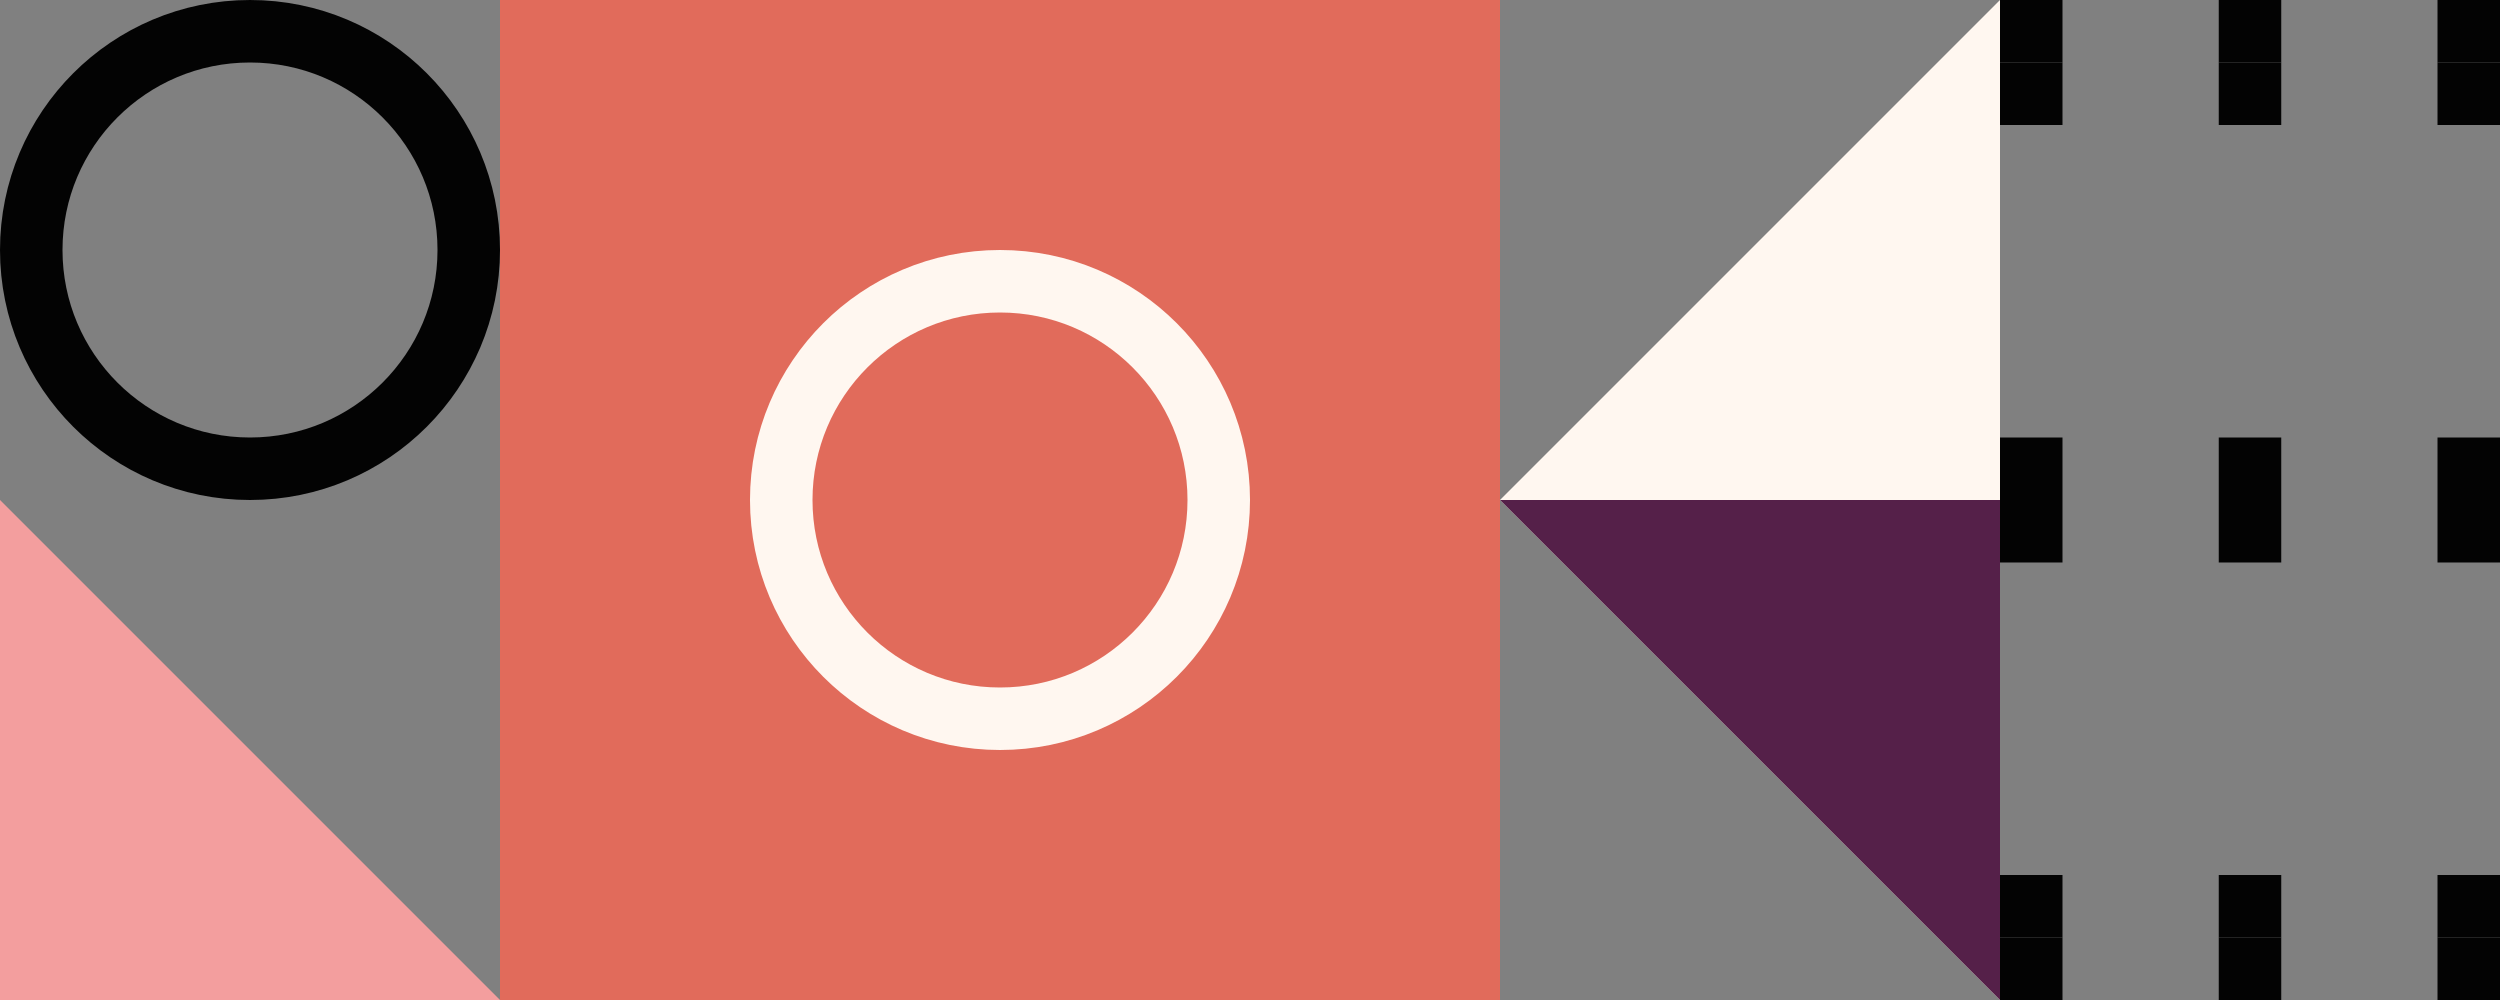 <svg width="160" height="64" viewBox="0 0 160 64" fill="none" xmlns="http://www.w3.org/2000/svg">
<rect x="0" y="0" width="160" height="64" fill="#808080" stroke="none"/>
<rect x="32" width="64" height="64" fill="#E16B5B"/>
<circle cx="16" cy="16" r="14" stroke="#030303" stroke-width="4"/>
<circle cx="64" cy="32" r="14" stroke="#FFF7F0" stroke-width="4"/>
<rect x="128" y="32" width="4" height="4" fill="#030303"/>
<rect x="142" y="32" width="4" height="4" fill="#030303"/>
<rect x="156" y="32" width="4" height="4" fill="#030303"/>
<rect x="128" y="56" width="4" height="4" fill="#030303"/>
<rect x="142" y="56" width="4" height="4" fill="#030303"/>
<rect x="156" y="56" width="4" height="4" fill="#030303"/>
<rect x="128" y="60" width="4" height="4" fill="#030303"/>
<rect x="142" y="60" width="4" height="4" fill="#030303"/>
<rect x="156" y="60" width="4" height="4" fill="#030303"/>
<rect x="128" width="4" height="4" fill="#030303"/>
<rect x="142" width="4" height="4" fill="#030303"/>
<rect x="156" width="4" height="4" fill="#030303"/>
<rect x="128" y="4" width="4" height="4" fill="#030303"/>
<rect x="142" y="4" width="4" height="4" fill="#030303"/>
<rect x="156" y="4" width="4" height="4" fill="#030303"/>
<rect x="128" y="28" width="4" height="4" fill="#030303"/>
<rect x="142" y="28" width="4" height="4" fill="#030303"/>
<rect x="156" y="28" width="4" height="4" fill="#030303"/>
<path fill-rule="evenodd" clip-rule="evenodd" d="M96 32L128 64V32H96Z" fill="#FFF7F0"/>
<path fill-rule="evenodd" clip-rule="evenodd" d="M96 32L128 64V32H96Z" fill="#552049"/>
<path fill-rule="evenodd" clip-rule="evenodd" d="M32 64L0 32V64H32Z" fill="#F39E9E"/>
<path fill-rule="evenodd" clip-rule="evenodd" d="M96 32L128 0V32H96Z" fill="#FFF7F0"/>
</svg>
